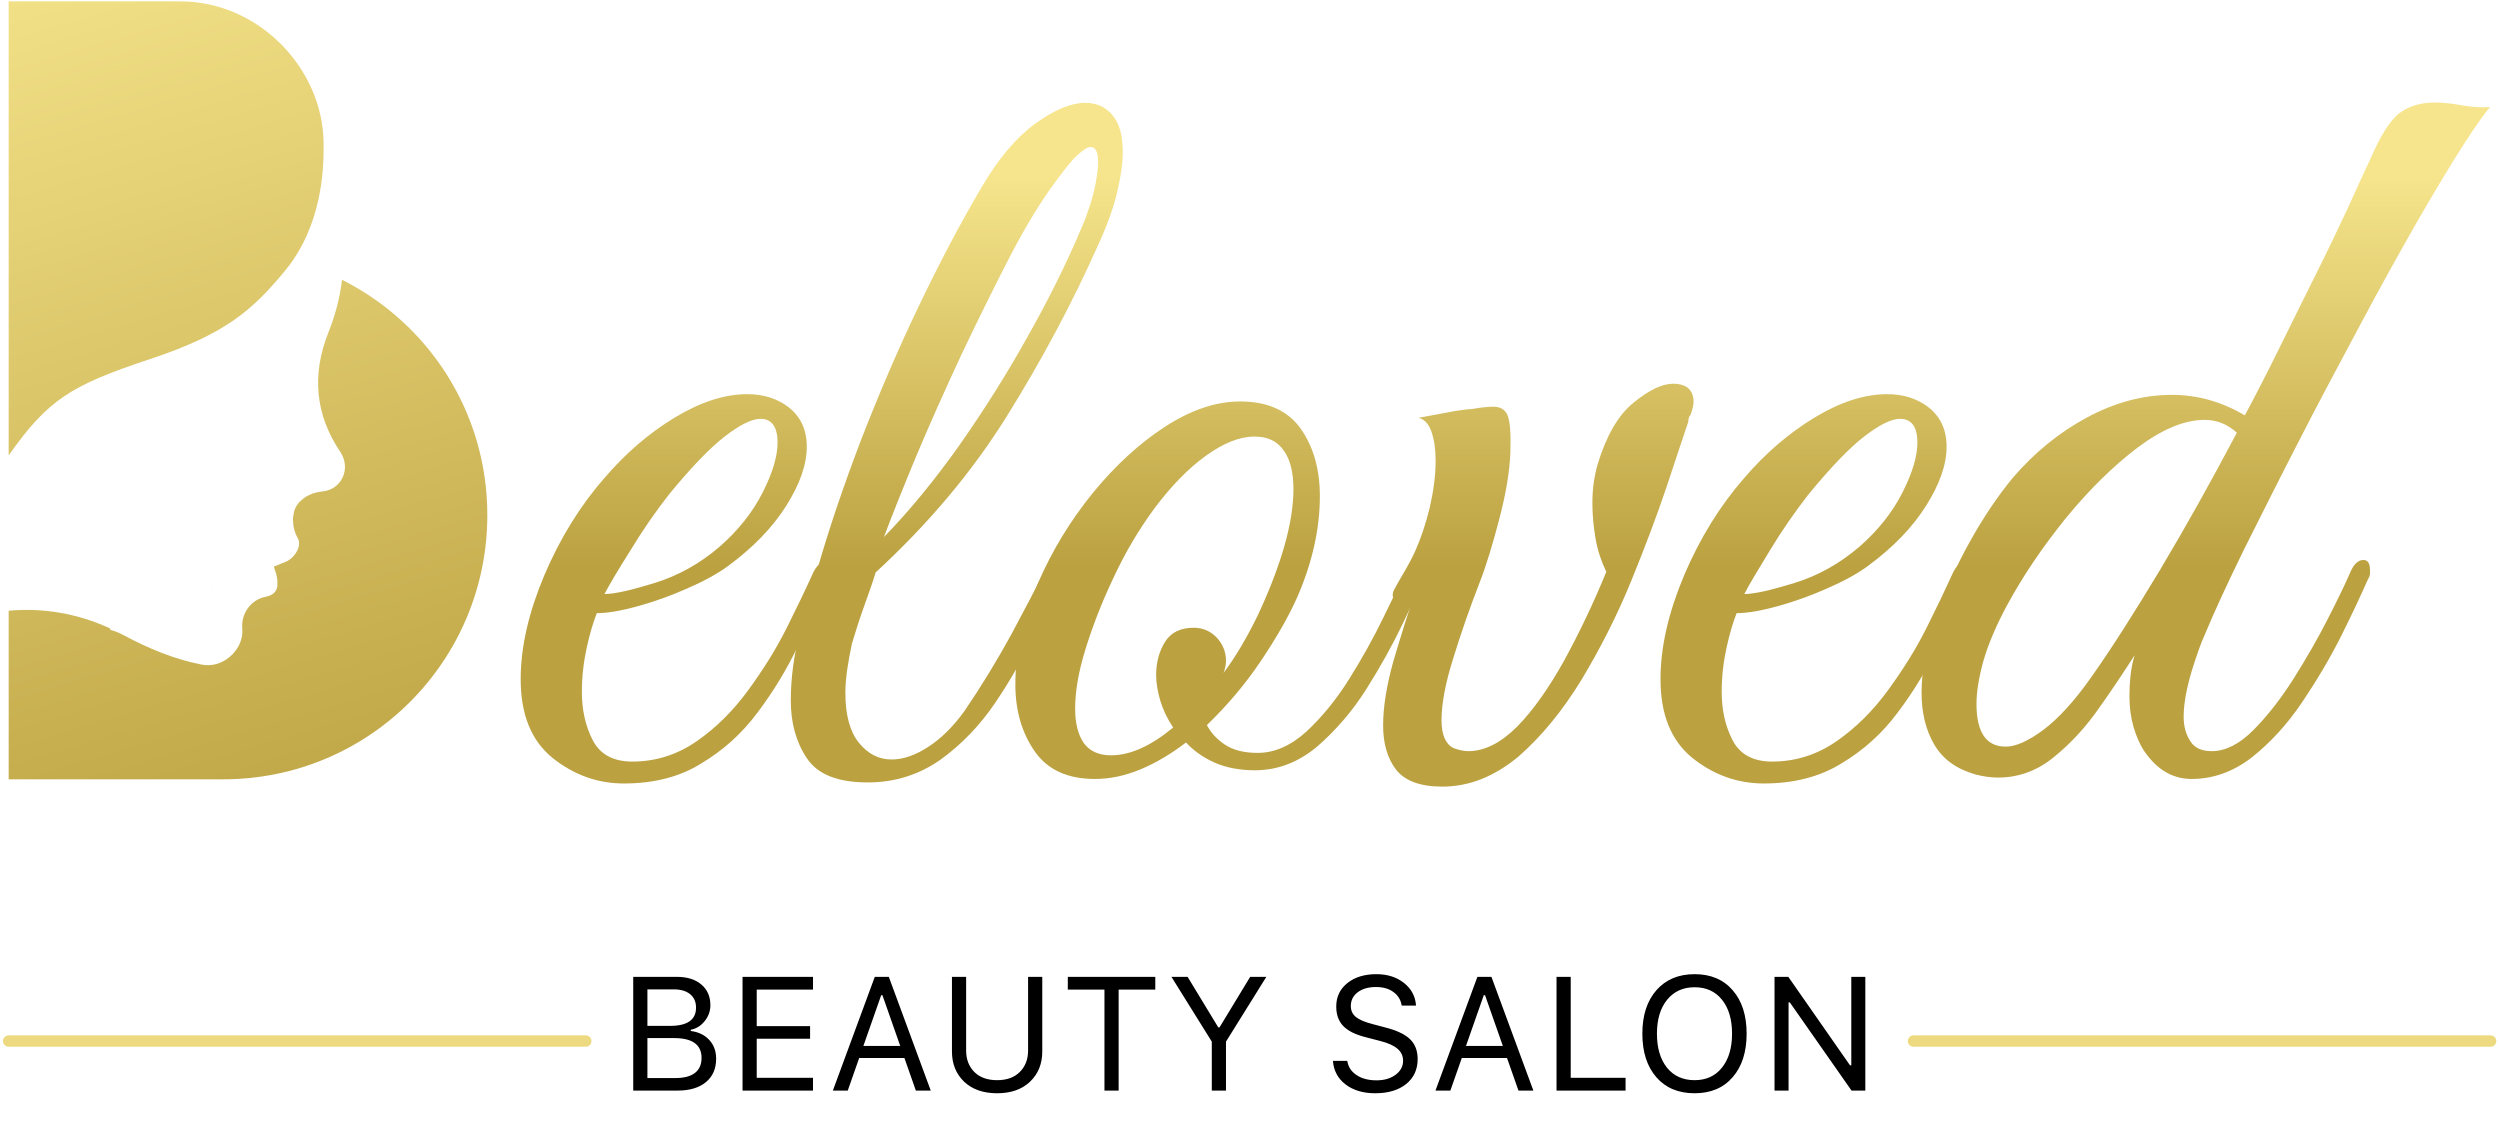 <svg width="577" height="261" viewBox="0 0 577 261" fill="none" xmlns="http://www.w3.org/2000/svg">
<path d="M156.39 251.705H146.148V225.456H156.189C158.591 225.456 160.482 226.044 161.865 227.221C163.26 228.397 163.957 229.992 163.957 232.005C163.957 233.363 163.514 234.588 162.629 235.679C161.756 236.771 160.689 237.432 159.427 237.662V237.953C161.222 238.184 162.647 238.875 163.702 240.027C164.757 241.167 165.285 242.604 165.285 244.338C165.285 246.654 164.497 248.461 162.92 249.759C161.356 251.057 159.179 251.705 156.39 251.705ZM149.422 228.348V236.771H154.661C158.651 236.771 160.646 235.37 160.646 232.569C160.646 231.235 160.191 230.198 159.282 229.458C158.384 228.718 157.123 228.348 155.498 228.348H149.422ZM149.422 248.813H155.898C157.875 248.813 159.373 248.419 160.392 247.631C161.41 246.842 161.92 245.69 161.92 244.174C161.92 241.118 159.809 239.59 155.589 239.59H149.422V248.813ZM187.641 248.759V251.705H171.378V225.456H187.641V228.403H174.652V236.825H186.968V239.736H174.652V248.759H187.641ZM211.379 251.705L208.741 244.193H198.3L195.662 251.705H192.224L201.901 225.456H205.139L214.817 251.705H211.379ZM203.375 229.695L199.264 241.409H207.777L203.666 229.695H203.375ZM222.984 225.456V242.465C222.984 244.49 223.614 246.139 224.876 247.412C226.149 248.674 227.901 249.304 230.133 249.304C232.364 249.304 234.111 248.674 235.372 247.412C236.645 246.139 237.282 244.49 237.282 242.465V225.456H240.556V242.683C240.556 245.533 239.616 247.855 237.737 249.65C235.869 251.433 233.334 252.324 230.133 252.324C226.931 252.324 224.391 251.433 222.511 249.65C220.643 247.855 219.71 245.533 219.71 242.683V225.456H222.984ZM258.182 251.705H254.908V228.403H246.449V225.456H266.641V228.403H258.182V251.705ZM282.957 251.705H279.683V240.409L270.369 225.456H274.099L281.175 237.116H281.466L288.542 225.456H292.271L282.957 240.409V251.705ZM307.641 244.848H310.952C311.158 246.218 311.867 247.309 313.08 248.122C314.293 248.934 315.833 249.341 317.7 249.341C319.471 249.341 320.932 248.916 322.084 248.067C323.249 247.206 323.831 246.127 323.831 244.829C323.831 243.714 323.406 242.792 322.557 242.064C321.708 241.325 320.381 240.724 318.574 240.263L315.208 239.39C312.831 238.796 311.103 237.935 310.024 236.807C308.945 235.679 308.405 234.182 308.405 232.314C308.405 230.083 309.254 228.282 310.952 226.911C312.662 225.529 314.905 224.838 317.682 224.838C320.217 224.838 322.339 225.517 324.049 226.875C325.759 228.233 326.681 229.974 326.814 232.096H323.521C323.291 230.75 322.648 229.701 321.593 228.949C320.55 228.185 319.21 227.803 317.573 227.803C315.827 227.803 314.42 228.209 313.353 229.022C312.298 229.822 311.77 230.883 311.77 232.205C311.77 233.236 312.158 234.073 312.934 234.715C313.723 235.358 315.02 235.91 316.827 236.371L319.574 237.098C322.291 237.777 324.237 238.687 325.413 239.827C326.602 240.967 327.196 242.501 327.196 244.429C327.196 246.842 326.311 248.765 324.54 250.196C322.77 251.614 320.387 252.324 317.391 252.324C314.614 252.324 312.334 251.645 310.551 250.287C308.781 248.928 307.811 247.115 307.641 244.848ZM350.461 251.705L347.824 244.193H337.382L334.744 251.705H331.306L340.984 225.456H344.222L353.899 251.705H350.461ZM342.457 229.695L338.346 241.409H346.86L342.748 229.695H342.457ZM375.182 248.759V251.705H359.247V225.456H362.521V248.759H375.182ZM391.116 224.838C394.839 224.838 397.768 226.075 399.902 228.549C402.049 231.01 403.122 234.351 403.122 238.572C403.122 242.792 402.049 246.139 399.902 248.613C397.768 251.087 394.839 252.324 391.116 252.324C387.369 252.324 384.422 251.087 382.276 248.613C380.129 246.139 379.056 242.792 379.056 238.572C379.056 234.351 380.135 231.01 382.294 228.549C384.464 226.075 387.405 224.838 391.116 224.838ZM391.116 227.857C388.448 227.857 386.332 228.821 384.768 230.75C383.203 232.678 382.421 235.285 382.421 238.572C382.421 241.858 383.191 244.472 384.731 246.412C386.284 248.34 388.412 249.304 391.116 249.304C393.796 249.304 395.906 248.334 397.447 246.394C398.987 244.453 399.757 241.846 399.757 238.572C399.757 235.273 398.987 232.666 397.447 230.75C395.906 228.821 393.796 227.857 391.116 227.857ZM412.799 251.705H409.561V225.456H412.744L426.988 245.884H427.279V225.456H430.517V251.705H427.333L413.09 231.35H412.799V251.705Z" fill="black"/>
<path d="M48.773 135.739C48.854 135.498 48.934 135.257 48.934 135.017C48.854 135.257 48.854 135.498 48.773 135.739Z" fill="url(#paint0_linear_206_475)"/>
<path d="M144.004 180.827C137.906 180.827 132.371 178.821 127.477 174.89C122.583 170.878 120.176 164.861 120.176 156.758C120.176 149.297 122.021 141.354 125.631 132.77C129.242 124.266 133.895 116.724 139.511 110.306C144.325 104.69 149.7 100.037 155.637 96.426C161.574 92.816 167.19 90.971 172.485 90.971C176.095 90.971 179.304 91.933 181.952 93.939C184.76 96.105 186.204 99.154 186.204 103.085C186.204 107.257 184.599 111.75 181.47 116.724C178.341 121.698 173.849 126.351 168.072 130.604C165.585 132.449 162.456 134.134 158.605 135.818C154.835 137.503 150.984 138.867 147.213 139.91C143.442 140.953 140.233 141.515 137.746 141.515C136.944 143.52 136.141 146.168 135.419 149.457C134.697 152.747 134.296 156.196 134.296 159.646C134.296 163.818 135.098 167.509 136.783 170.798C138.468 174.087 141.517 175.772 145.929 175.772C151.385 175.772 156.359 174.168 160.852 171.039C165.344 167.91 169.276 163.979 172.725 159.245C176.175 154.512 179.144 149.778 181.551 144.964C183.957 140.151 185.883 136.139 187.407 132.77C188.37 130.443 189.734 129.32 191.338 129.32C192.141 129.32 192.542 129.721 192.542 130.523C192.542 131.165 192.301 132.048 191.82 133.01C189.493 137.985 187.006 143.199 184.359 148.735C181.711 154.271 178.582 159.486 174.892 164.38C171.281 169.274 166.869 173.205 161.895 176.173C156.92 179.302 150.903 180.827 144.004 180.827ZM139.511 137.102C141.837 137.102 145.688 136.22 151.144 134.535C156.6 132.85 161.574 130.042 166.066 126.191C170.399 122.42 173.688 118.248 176.015 113.675C178.341 109.102 179.465 105.251 179.465 102.122C179.465 98.512 178.101 96.667 175.533 96.667C173.528 96.667 170.8 98.031 167.35 100.678C163.9 103.326 159.568 107.819 154.433 114.076C151.304 118.088 148.336 122.34 145.528 126.993C142.64 131.566 140.634 134.936 139.511 137.102Z" fill="url(#paint1_linear_206_475)"/>
<path d="M200.326 180.586C193.346 180.586 188.693 178.741 186.206 174.97C183.719 171.279 182.516 166.787 182.516 161.732C182.516 156.437 183.238 150.982 184.762 145.366C186.286 139.75 187.57 135.016 188.693 131.245C191.341 122.019 194.71 112.071 198.722 101.561C202.813 91.051 207.226 80.701 212.12 70.513C217.014 60.323 221.828 51.177 226.641 43.074C230.412 36.656 234.504 31.762 238.916 28.553C243.329 25.344 247.18 23.739 250.469 23.739C253.117 23.739 255.203 24.702 256.807 26.628C258.412 28.553 259.134 31.361 259.134 35.212C259.134 37.859 258.652 40.988 257.77 44.679C256.887 48.289 255.363 52.461 253.197 57.114C247.42 70.031 240.521 82.948 232.498 95.865C224.475 108.781 214.366 120.816 202.091 132.128C201.45 134.294 200.567 136.781 199.524 139.669C198.481 142.558 197.518 145.526 196.636 148.495C195.673 152.987 195.112 156.758 195.112 159.887C195.112 165.022 196.154 168.873 198.24 171.44C200.326 174.007 202.813 175.291 205.782 175.291C208.429 175.291 211.237 174.328 214.206 172.403C217.174 170.477 219.982 167.749 222.63 164.059C226.561 158.282 230.171 152.346 233.461 146.328C236.67 140.311 239.157 135.658 240.762 132.288C241.724 130.443 242.847 129.561 243.971 129.561C244.773 129.561 245.174 130.042 245.174 131.085C245.174 131.887 244.933 132.85 244.452 133.813C242.928 137.102 241.002 141.354 238.595 146.569C236.188 151.784 233.22 156.999 229.69 162.214C226.16 167.428 221.908 171.841 217.014 175.371C212.2 178.741 206.584 180.586 200.326 180.586ZM204.017 123.945C209.954 117.847 215.73 110.787 221.426 102.764C227.042 94.742 232.338 86.398 237.151 77.733C242.045 69.068 246.137 60.805 249.426 53.023C250.549 50.536 251.512 47.808 252.314 44.839C253.036 41.871 253.438 39.384 253.438 37.378C253.438 35.051 252.876 33.928 251.673 33.928C251.031 33.928 249.988 34.57 248.704 35.773C247.34 36.977 245.655 39.143 243.489 42.112C240.36 46.283 236.911 51.9 233.22 58.96C229.53 66.1 225.759 73.722 221.908 81.825C218.137 89.928 214.607 97.79 211.478 105.251C208.349 112.793 205.862 118.97 204.017 123.945Z" fill="url(#paint2_linear_206_475)"/>
<path d="M252.716 179.784C246.458 179.784 241.805 177.698 238.837 173.446C235.868 169.194 234.344 164.059 234.344 157.962C234.344 150.5 236.109 142.718 239.559 134.615C242.848 126.994 247.1 120.094 252.235 113.756C257.369 107.498 262.905 102.363 268.842 98.512C274.779 94.662 280.555 92.656 286.252 92.656C292.509 92.656 297.163 94.742 300.131 98.833C303.1 103.005 304.624 108.22 304.624 114.478C304.624 122.1 302.859 129.882 299.409 137.824C297.403 142.317 294.595 147.211 290.985 152.586C287.375 157.962 283.203 162.856 278.55 167.348C279.512 169.194 280.956 170.718 282.802 171.922C284.647 173.125 287.134 173.767 290.263 173.767C294.194 173.767 297.965 172.082 301.575 168.793C305.105 165.503 308.395 161.492 311.363 156.758C314.332 152.025 316.979 147.291 319.306 142.478C321.632 137.664 323.558 133.813 325.002 130.845C325.483 129.882 326.286 129.32 327.489 129.32C328.131 129.32 328.612 129.641 329.013 130.203C329.334 130.764 329.254 131.647 328.773 132.77C327.81 135.257 326.125 138.948 323.798 143.842C321.472 148.735 318.664 153.79 315.375 159.005C312.085 164.22 308.234 168.632 303.982 172.323C299.65 175.933 294.916 177.778 289.621 177.778C286.011 177.778 282.802 177.136 280.154 175.933C277.507 174.73 275.341 173.125 273.736 171.36C270.286 174.007 266.756 176.093 263.306 177.538C259.616 179.062 256.166 179.784 252.716 179.784ZM256.407 174.328C260.899 174.328 265.633 172.162 270.767 167.91C269.404 165.904 268.441 163.818 267.799 161.732C267.157 159.566 266.836 157.561 266.836 155.796C266.836 152.827 267.558 150.26 268.922 148.094C270.286 145.927 272.533 144.885 275.501 144.885C277.667 144.885 279.432 145.687 280.876 147.211C282.32 148.816 282.962 150.581 282.962 152.586C282.962 153.068 282.882 153.549 282.802 153.95C282.722 154.351 282.561 154.833 282.401 155.314C285.209 151.543 287.856 147.051 290.343 141.916C295.799 130.203 298.527 120.495 298.527 112.873C298.527 109.103 297.804 106.054 296.28 103.968C294.756 101.802 292.59 100.759 289.541 100.759C286.091 100.759 282.32 102.283 278.229 105.252C274.137 108.22 270.286 112.232 266.596 117.125C262.905 122.1 259.616 127.635 256.808 133.733C254.16 139.349 252.074 144.804 250.47 150.019C248.865 155.234 248.143 159.727 248.143 163.578C248.143 166.867 248.785 169.515 250.149 171.52C251.513 173.366 253.599 174.328 256.407 174.328Z" fill="url(#paint3_linear_206_475)"/>
<path d="M332.865 181.549C327.731 181.549 324.201 180.185 322.195 177.618C320.189 174.97 319.227 171.6 319.227 167.429C319.227 163.096 320.029 158.283 321.553 152.747C323.158 147.291 324.843 141.916 326.608 136.621C325.484 138.306 324.281 139.108 323.158 139.108C322.516 139.108 322.035 138.787 321.633 138.145C321.313 137.503 321.393 136.701 321.874 135.899C322.676 134.374 323.559 132.93 324.361 131.566C325.163 130.122 325.966 128.678 326.608 127.234C327.891 124.426 329.014 121.057 329.977 117.206C330.86 113.355 331.341 109.744 331.341 106.375C331.341 103.727 331.02 101.481 330.378 99.635C329.736 97.79 328.693 96.747 327.41 96.426C330.86 95.784 333.587 95.303 335.593 94.902C337.599 94.581 338.883 94.421 339.605 94.421C340.567 94.26 341.53 94.1 342.332 94.019C343.135 93.939 343.937 93.859 344.579 93.859C346.264 93.859 347.387 94.501 347.948 95.865C348.51 97.229 348.751 100.117 348.59 104.529C348.43 108.701 347.627 113.675 346.103 119.532C344.579 125.389 343.054 130.523 341.37 134.776C339.203 140.392 337.198 146.088 335.433 151.864C333.587 157.641 332.705 162.454 332.705 166.225C332.705 169.514 333.587 171.681 335.433 172.643C336.716 173.125 337.92 173.365 338.883 173.365C342.653 173.365 346.424 171.44 350.195 167.669C353.885 163.898 357.496 158.764 361.026 152.426C364.475 146.088 367.765 139.268 370.733 131.968C369.61 129.641 368.728 127.074 368.246 124.266C367.765 121.458 367.524 118.73 367.524 116.082C367.524 112.953 367.925 109.985 368.727 107.177C370.733 100.598 373.461 95.784 377.071 92.896C380.601 90.008 383.65 88.564 386.137 88.564C389.266 88.564 390.871 90.008 390.871 92.816C390.871 93.458 390.63 94.501 390.149 95.784C389.828 96.105 389.667 96.587 389.667 97.309C388.544 100.759 386.779 105.813 384.613 112.472C382.366 119.131 379.639 126.352 376.429 134.214C373.22 142.076 369.369 149.618 365.037 156.838C360.624 164.059 355.811 169.916 350.516 174.569C344.9 179.222 339.123 181.549 332.865 181.549Z" fill="url(#paint4_linear_206_475)"/>
<path d="M407.074 180.827C400.977 180.827 395.441 178.821 390.547 174.89C385.653 170.878 383.246 164.861 383.246 156.758C383.246 149.297 385.091 141.354 388.702 132.77C392.312 124.266 396.965 116.724 402.581 110.306C407.395 104.69 412.77 100.037 418.707 96.426C424.644 92.816 430.26 90.971 435.555 90.971C439.165 90.971 442.374 91.933 445.022 93.939C447.83 96.105 449.274 99.154 449.274 103.085C449.274 107.257 447.67 111.75 444.541 116.724C441.412 121.698 436.919 126.351 431.143 130.604C428.655 132.449 425.526 134.134 421.676 135.818C417.905 137.503 414.054 138.867 410.283 139.91C406.512 140.953 403.303 141.515 400.816 141.515C400.014 143.52 399.212 146.168 398.49 149.457C397.767 152.747 397.366 156.196 397.366 159.646C397.366 163.818 398.169 167.509 399.853 170.798C401.538 174.087 404.587 175.772 408.999 175.772C414.455 175.772 419.429 174.168 423.922 171.039C428.415 167.91 432.346 163.979 435.796 159.245C439.246 154.512 442.214 149.778 444.621 144.964C447.028 140.151 448.953 136.139 450.478 132.77C451.44 130.443 452.804 129.32 454.489 129.32C455.291 129.32 455.692 129.721 455.692 130.523C455.692 131.165 455.452 132.048 454.97 133.01C452.644 137.985 450.157 143.199 447.509 148.735C444.862 154.271 441.733 159.486 438.042 164.38C434.432 169.274 430.019 173.205 425.045 176.173C419.991 179.302 413.974 180.827 407.074 180.827ZM402.581 137.102C404.908 137.102 408.759 136.22 414.214 134.535C419.67 132.85 424.644 130.042 429.137 126.191C433.469 122.42 436.758 118.248 439.085 113.675C441.412 109.102 442.535 105.251 442.535 102.122C442.535 98.512 441.171 96.667 438.523 96.667C436.518 96.667 433.79 98.031 430.34 100.678C426.89 103.326 422.558 107.819 417.423 114.076C414.294 118.088 411.326 122.34 408.518 126.993C405.71 131.566 403.704 134.936 402.581 137.102Z" fill="url(#paint5_linear_206_475)"/>
<path d="M505.834 179.784C501.341 179.784 497.65 177.537 494.682 173.045C493.88 171.761 493.077 169.996 492.435 167.83C491.794 165.664 491.473 163.257 491.473 160.609C491.473 159.085 491.553 157.56 491.713 156.036C491.874 154.432 492.195 152.827 492.676 151.222C490.35 154.833 487.702 158.844 484.573 163.257C481.524 167.669 478.075 171.44 474.143 174.649C470.292 177.858 465.88 179.463 461.146 179.463C459.462 179.463 457.777 179.222 455.932 178.741C451.439 177.457 448.31 175.131 446.384 171.761C444.459 168.472 443.496 164.46 443.496 159.887C443.496 154.753 444.539 149.137 446.625 143.039C448.711 136.942 451.358 130.925 454.568 125.148C457.777 119.372 461.146 114.398 464.596 110.226C469.57 104.449 475.267 99.796 481.685 96.346C488.103 92.896 494.682 91.131 501.261 91.131C507.198 91.131 512.814 92.736 518.109 95.865C520.596 91.212 523.243 86.077 526.051 80.381C528.859 74.684 531.667 68.988 534.475 63.372C537.283 57.756 539.77 52.541 541.936 47.888C544.103 43.155 545.707 39.544 546.911 37.057C549.398 31.281 551.724 27.59 553.971 25.986C556.217 24.381 558.865 23.659 562.074 23.659C563.919 23.659 565.925 23.9 568.171 24.301C570.418 24.702 572.584 24.863 574.75 24.702C573.787 25.665 571.701 28.553 568.653 33.287C565.604 38.02 561.994 44.037 557.822 51.258C553.65 58.559 549.237 66.501 544.584 75.246C539.931 83.991 535.197 92.736 530.704 101.561C526.131 110.386 521.96 118.81 518.028 126.592C514.177 134.455 511.048 141.194 508.722 146.81C508.08 148.174 507.117 150.821 505.834 154.913C504.63 159.005 503.988 162.454 503.988 165.423C503.988 167.589 504.47 169.434 505.513 171.039C506.475 172.643 508.16 173.366 510.487 173.366C513.616 173.366 516.825 171.761 520.034 168.552C523.243 165.343 526.372 161.331 529.341 156.678C532.309 151.945 534.957 147.371 537.283 142.798C539.61 138.225 541.375 134.615 542.498 131.968C543.3 130.122 544.343 129.24 545.467 129.24C546.429 129.24 546.991 129.962 546.991 131.486C546.991 131.647 546.991 131.968 546.991 132.369C546.991 132.77 546.83 133.251 546.509 133.733C544.985 137.182 542.979 141.515 540.412 146.649C537.845 151.784 534.796 156.919 531.346 162.053C527.896 167.188 523.965 171.44 519.713 174.81C515.461 178.099 510.808 179.784 505.834 179.784ZM462.911 172.323C465.238 172.323 468.126 171.039 471.576 168.472C475.026 165.904 478.797 161.813 482.728 156.197C487.381 149.618 492.676 141.274 498.613 131.406C504.55 121.458 510.407 110.948 516.263 99.876C514.097 97.871 511.61 96.908 508.802 96.908C504.149 96.908 499.014 99.074 493.318 103.326C487.622 107.658 482.086 113.114 476.711 119.693C471.335 126.352 466.843 133.011 463.152 139.83C460.665 144.483 458.9 148.655 457.777 152.506C456.734 156.277 456.172 159.646 456.172 162.454C456.172 169.033 458.419 172.323 462.911 172.323Z" fill="url(#paint6_linear_206_475)"/>
<path d="M112.475 118.891C112.475 152.587 85.197 179.864 51.501 179.864H2V140.954C10.023 140.232 17.885 141.595 25.427 145.045V145.366C26.309 145.607 27.272 145.928 28.154 146.409C28.315 146.489 28.475 146.57 28.636 146.65C34.332 149.698 40.108 152.105 46.527 153.389C47.73 153.63 48.934 153.549 50.057 153.229C53.507 152.186 56.234 148.736 55.913 145.125C55.593 141.595 57.919 138.386 61.289 137.744C62.813 137.424 63.535 136.782 63.856 135.899C63.936 135.658 64.017 135.418 64.017 135.177C64.017 135.097 64.017 134.936 64.017 134.776C64.017 134.616 64.017 134.535 64.017 134.375C64.017 134.054 64.017 133.733 63.936 133.412C63.856 132.53 63.455 131.727 63.214 130.765C64.338 130.283 65.3 129.962 66.183 129.561C68.349 128.438 69.633 125.79 68.75 124.266C67.948 122.822 67.627 121.378 67.627 120.094C67.627 119.934 67.627 119.773 67.627 119.613C67.627 119.372 67.627 119.212 67.707 118.971C67.707 118.891 67.787 118.73 67.787 118.65C67.787 118.57 67.787 118.57 67.787 118.49C67.787 118.329 67.868 118.249 67.868 118.088C67.948 117.928 67.948 117.768 68.028 117.607C68.108 117.447 68.189 117.286 68.189 117.206C68.349 116.885 68.509 116.644 68.67 116.404C68.75 116.323 68.83 116.163 68.911 116.083C68.911 116.083 68.911 116.083 68.991 116.003C69.071 115.842 69.231 115.762 69.312 115.682C69.552 115.441 69.793 115.28 70.034 115.04C70.194 114.96 70.355 114.879 70.435 114.719C70.595 114.639 70.756 114.558 70.916 114.478C71.157 114.318 71.478 114.237 71.799 114.077C71.799 114.077 71.879 114.077 71.879 113.997C72.601 113.756 73.484 113.515 74.366 113.435C78.859 113.034 81.105 108.14 78.538 104.289C72.681 95.624 71.959 86.318 75.81 76.691C77.415 72.679 78.458 68.668 78.939 64.576C98.916 74.605 112.475 95.143 112.475 118.891Z" fill="url(#paint7_linear_206_475)"/>
<path d="M65.782 62.49C58.401 71.395 52.303 77.011 34.653 82.868C16.281 88.966 11.146 92.175 2 105.091V0.313H41.553C59.684 0.313 74.446 15.717 74.687 32.886V33.126C74.767 38.983 74.366 52.06 65.782 62.49Z" fill="url(#paint8_linear_206_475)"/>
<path d="M441.641 240.276H574.833" stroke="#EDDA80" stroke-width="2.633" stroke-miterlimit="10" stroke-linecap="round"/>
<path d="M2 240.276H135.192" stroke="#EDDA80" stroke-width="2.633" stroke-miterlimit="10" stroke-linecap="round"/>
<defs>
<linearGradient id="paint0_linear_206_475" x1="48.759" y1="135.363" x2="48.922" y2="135.363" gradientUnits="userSpaceOnUse">
<stop offset="0.017" stop-color="#F6E58C"/>
<stop offset="1" stop-color="#BBA140"/>
</linearGradient>
<linearGradient id="paint1_linear_206_475" x1="347.492" y1="38.999" x2="347.492" y2="130.842" gradientUnits="userSpaceOnUse">
<stop offset="0.017" stop-color="#F6E58C"/>
<stop offset="1" stop-color="#BBA140"/>
</linearGradient>
<linearGradient id="paint2_linear_206_475" x1="347.494" y1="38.999" x2="347.494" y2="130.842" gradientUnits="userSpaceOnUse">
<stop offset="0.017" stop-color="#F6E58C"/>
<stop offset="1" stop-color="#BBA140"/>
</linearGradient>
<linearGradient id="paint3_linear_206_475" x1="347.494" y1="38.999" x2="347.494" y2="130.842" gradientUnits="userSpaceOnUse">
<stop offset="0.017" stop-color="#F6E58C"/>
<stop offset="1" stop-color="#BBA140"/>
</linearGradient>
<linearGradient id="paint4_linear_206_475" x1="347.495" y1="38.999" x2="347.495" y2="130.842" gradientUnits="userSpaceOnUse">
<stop offset="0.017" stop-color="#F6E58C"/>
<stop offset="1" stop-color="#BBA140"/>
</linearGradient>
<linearGradient id="paint5_linear_206_475" x1="347.493" y1="38.999" x2="347.493" y2="130.842" gradientUnits="userSpaceOnUse">
<stop offset="0.017" stop-color="#F6E58C"/>
<stop offset="1" stop-color="#BBA140"/>
</linearGradient>
<linearGradient id="paint6_linear_206_475" x1="347.491" y1="38.999" x2="347.491" y2="130.842" gradientUnits="userSpaceOnUse">
<stop offset="0.017" stop-color="#F6E58C"/>
<stop offset="1" stop-color="#BBA140"/>
</linearGradient>
<linearGradient id="paint7_linear_206_475" x1="7.624" y1="-23.177" x2="74.222" y2="202.444" gradientUnits="userSpaceOnUse">
<stop offset="0.017" stop-color="#F6E58C"/>
<stop offset="1" stop-color="#BBA140"/>
</linearGradient>
<linearGradient id="paint8_linear_206_475" x1="11.417" y1="-24.297" x2="78.016" y2="201.324" gradientUnits="userSpaceOnUse">
<stop offset="0.017" stop-color="#F6E58C"/>
<stop offset="1" stop-color="#BBA140"/>
</linearGradient>
</defs>
</svg>
